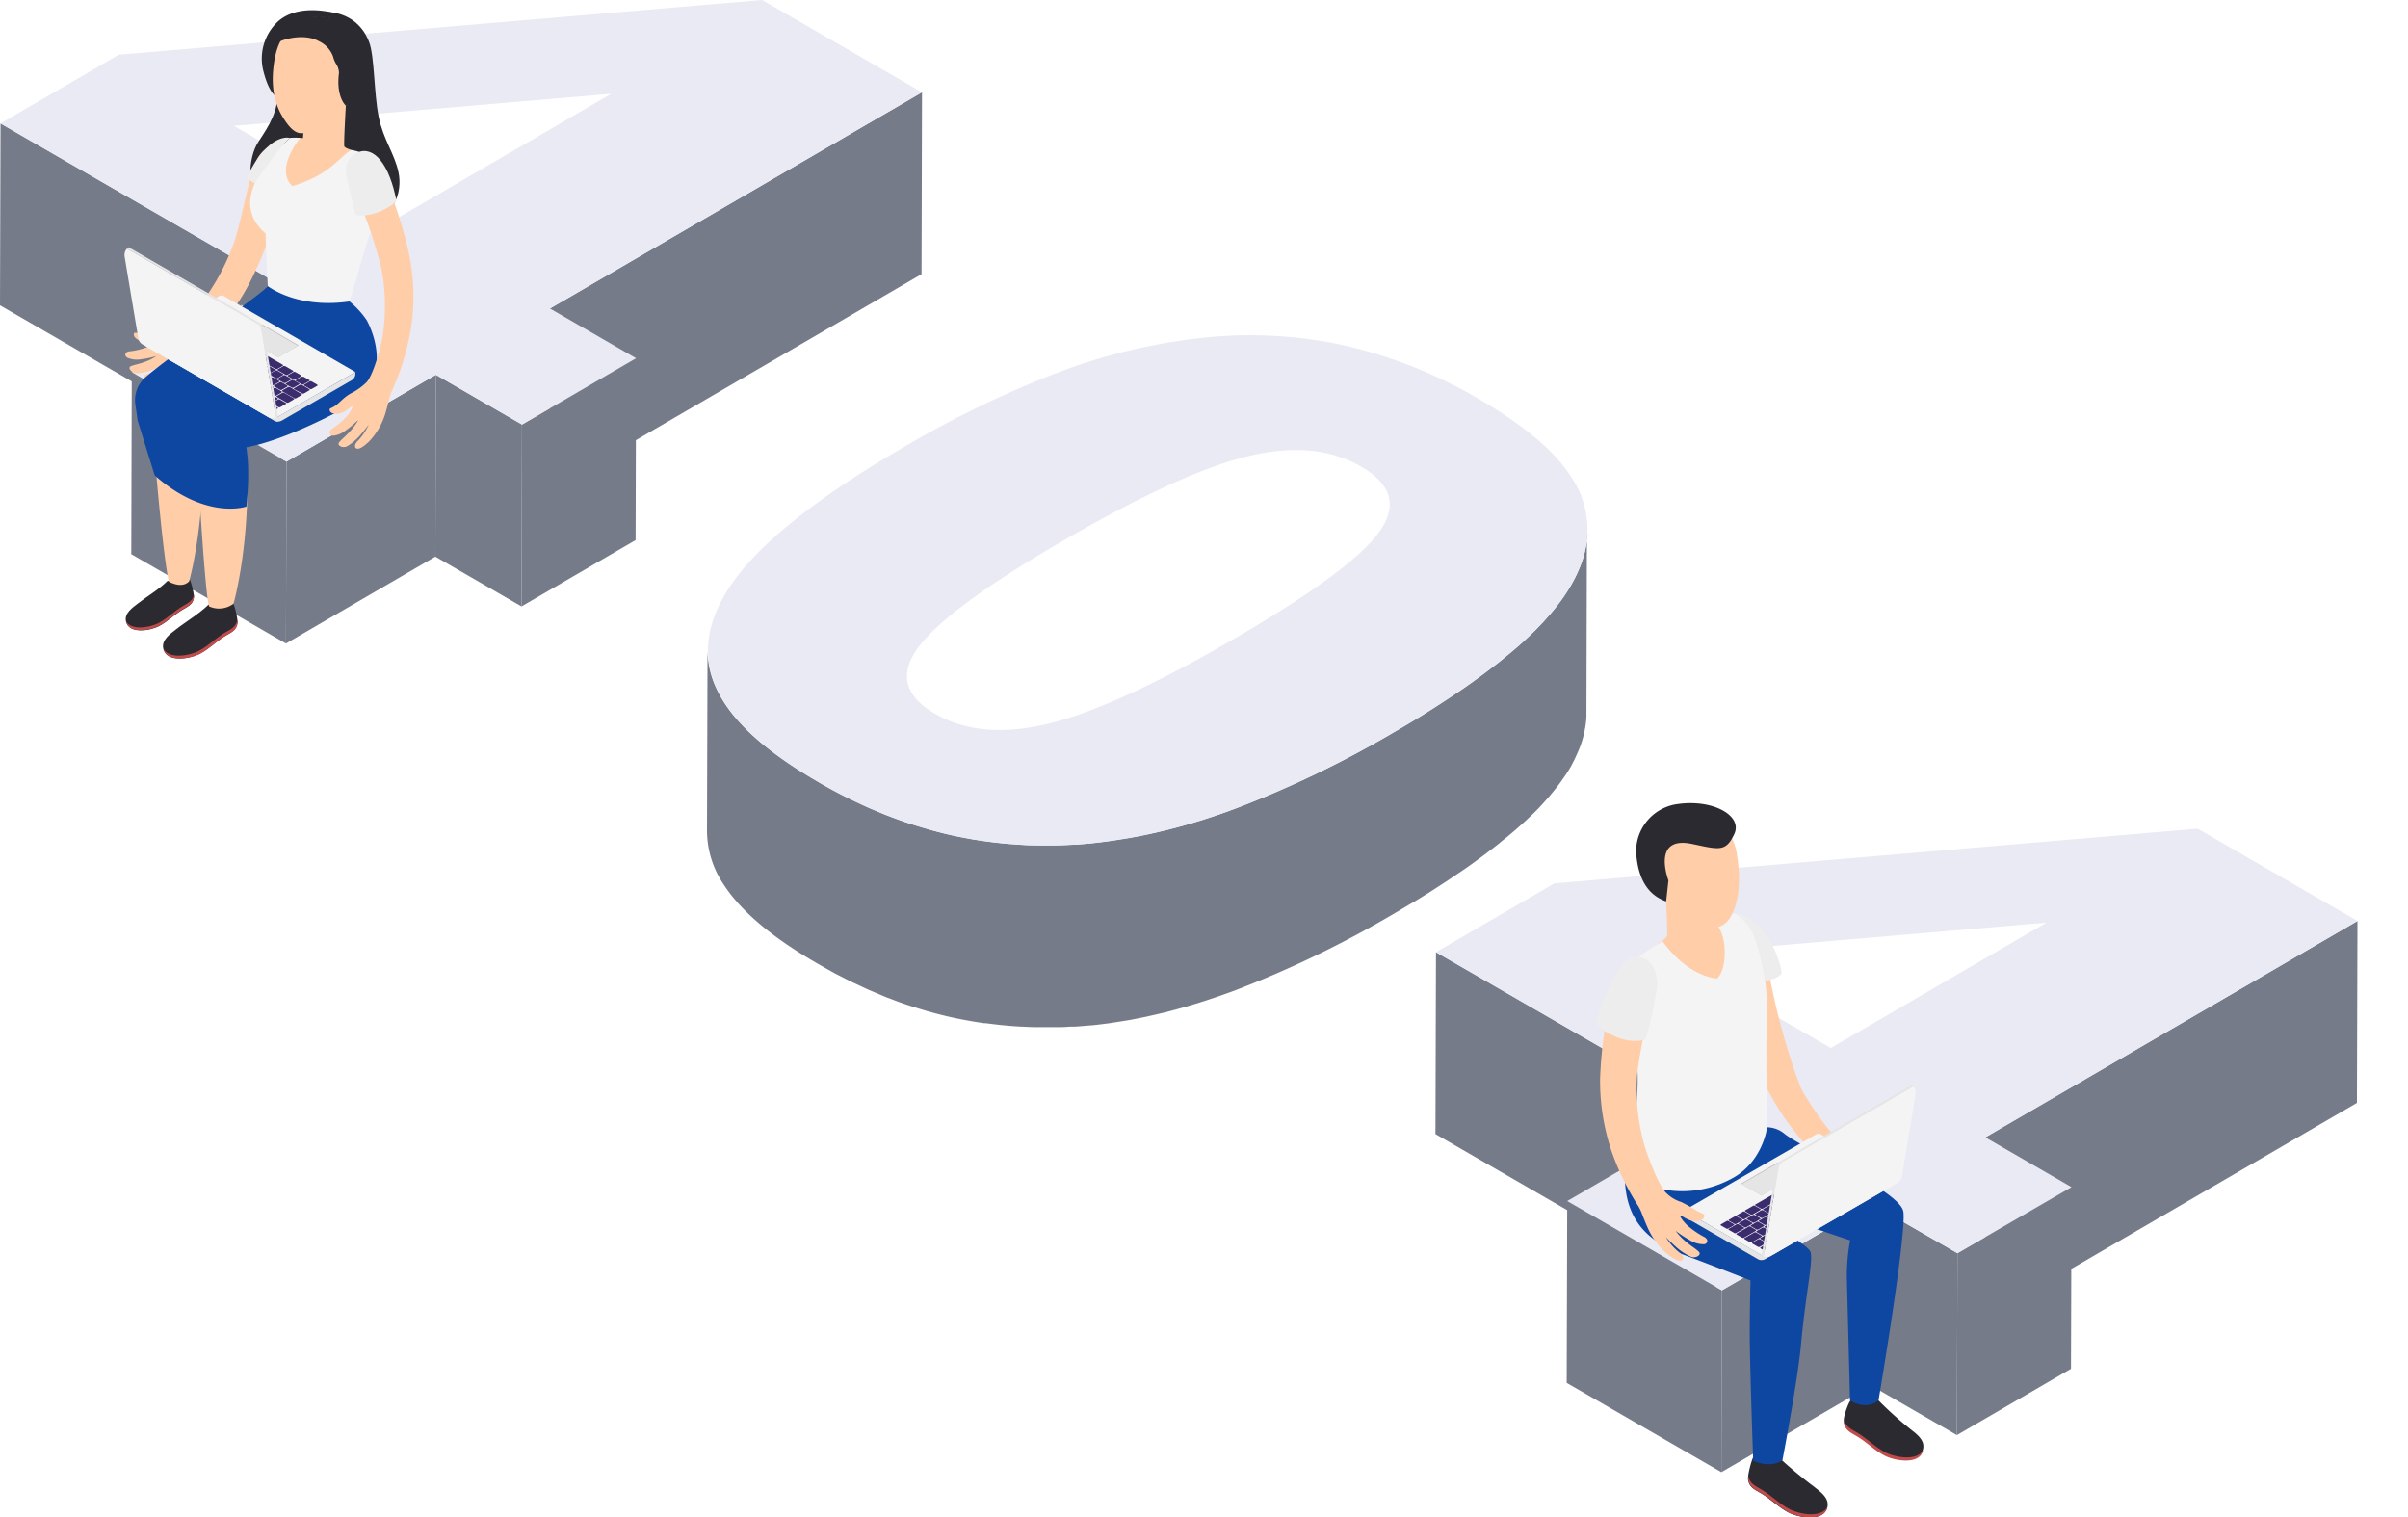 <svg xmlns="http://www.w3.org/2000/svg" xmlns:xlink="http://www.w3.org/1999/xlink" viewBox="0 0 498.88 314.38">
    <defs>
        <style>
            .cls-1 {
                fill: none;
            }

            .cls-2 {
                fill: #757b89;
            }

            .cls-3 {
                clip-path: url(#clip-path);
            }

            .cls-7 {
                fill: #e9eaf4;
            }

            .cls-10 {
                fill: #ffcea9;
            }

            .cls-11 {
                fill: #2b2a30;
            }

            .cls-12 {
                fill: #bf4b4b;
            }

            .cls-13 {
                fill: #0d47a1;
            }

            .cls-14 {
                fill: #f4f4f4;
            }

            .cls-15 {
                fill: #3a2c6d;
            }

            .cls-16 {
                fill: #bfbfbf;
            }

            .cls-17 {
                fill: #e5e5e5;
            }

            .cls-18 {
                fill: #ededed;
            }
        </style>
        <clipPath id="clip-path" transform="translate(-1.12 -99.36)">
            <rect class="cls-1" width="500" height="500" />
        </clipPath>
    </defs>
    <title>Error_404</title>
    <g id="Слой_2" data-name="Слой 2">
        <g id="Слой_1-2" data-name="Слой 1">
            <g class="cls-3">
                <polygon class="cls-2" points="58.26 59.15 58.15 96.83 0 63.26 0.11 25.58 58.26 59.15" />
                <polygon class="cls-2" points="191.02 19.12 190.92 56.8 113.83 101.6 113.94 63.91 191.02 19.12" />
                <polygon class="cls-2" points="108.14 87.95 108.04 125.64 90.19 115.33 90.3 77.65 108.14 87.95" />
                <polygon class="cls-2" points="131.78 74.22 131.68 111.9 108.04 125.64 108.14 87.95 131.78 74.22" />
                <polygon class="cls-2" points="59.35 95.64 59.24 133.32 27.2 114.82 27.3 77.14 59.35 95.64" />
                <polygon class="cls-2" points="90.3 77.65 90.19 115.33 59.24 133.32 59.35 95.64 90.3 77.65" />
                <path class="cls-7"
                    d="M115.06,163.28l17.84,10.3-23.63,13.74L91.42,177,60.47,195l-32-18.5,31-18L1.23,124.94l24.52-14.25L159,99.36l33.12,19.12Zm-32-18.5,44.71-26-78.19,6.66L83,144.78"
                    transform="translate(-1.12 -99.36)" />
                <path class="cls-2"
                    d="M330,210.05q0,.45-.06.9c0,.22-.05.44-.08.66s-.09.6-.14.9l-.12.59a19.31,19.31,0,0,1-.49,1.92c-.18.59-.41,1.19-.64,1.79-.12.29-.24.57-.37.86s-.36.8-.55,1.19l-.46.89a35.31,35.31,0,0,1-2.34,3.75l-.14.2c-.44.6-.92,1.21-1.41,1.82l-.5.61c-.44.52-.89,1-1.36,1.56l-.4.45c-.62.66-1.26,1.32-1.93,2l-.49.47c-.65.63-1.31,1.25-2,1.88s-1.61,1.41-2.45,2.12l-.85.69c-.59.48-1.18,1-1.79,1.45l-1.07.83-1.75,1.33-1.2.88-1.83,1.32-1.26.89-2,1.34-1.28.86-2.25,1.46c-.39.26-.78.51-1.19.76-1,.64-2.05,1.29-3.1,1.93l-.5.31q-1.94,1.17-4,2.36a218.84,218.84,0,0,1-32.56,15.73c-1.21.45-2.41.88-3.61,1.3l-1.16.39-2.36.77-2.05.62-1.82.54-2,.55c-.61.15-1.21.32-1.81.46s-1.35.33-2,.48-1.19.28-1.78.4-1.35.27-2,.41L235,273l-2.6.42-1.28.19c-1.28.18-2.56.34-3.84.47s-2.32.21-3.48.29l-.89,0c-.84.05-1.68.09-2.52.11l-1,0c-.8,0-1.6,0-2.4,0h-1c-1.06,0-2.12,0-3.18-.11h-.23c-1-.06-2-.14-3-.22l-.95-.1c-.82-.08-1.64-.17-2.46-.28l-.79-.1c-1.08-.15-2.16-.31-3.24-.5l-.45-.09c-1.05-.19-2.09-.39-3.13-.61s-2.11-.49-3.17-.76l-.94-.25-1.91-.55c-.86-.25-1.73-.52-2.59-.8l-1.36-.45c-1-.36-2.05-.73-3.07-1.13-.28-.11-.57-.2-.86-.32-.67-.26-1.34-.56-2-.84l-1.52-.64c-.71-.31-1.42-.65-2.13-1l-1.42-.66c-.79-.39-1.58-.8-2.38-1.21l-1.16-.6c-1.18-.62-2.36-1.28-3.55-2q-13.93-8.06-19.24-16.17a23.14,23.14,0,0,1-1.56-2.75,19,19,0,0,1-2-8.42l-.11,37.69a20.13,20.13,0,0,0,3.56,11.16Q156.56,291,170.5,299c1.18.68,2.36,1.34,3.54,2l1.16.59c.79.41,1.59.82,2.39,1.21.46.23.93.43,1.4.65.71.34,1.43.68,2.14,1l1.52.64c.68.28,1.35.58,2,.84l.14.06c.24.1.48.17.72.26,1,.4,2,.78,3.06,1.13l1.36.45c.87.28,1.73.55,2.59.8l.72.23,1.19.32.95.25c1.05.27,2.11.53,3.16.76l.88.18c.75.16,1.49.3,2.24.43l.47.09c1,.17,1.92.32,2.89.46l.34,0,.79.1c.82.11,1.64.2,2.47.29l.94.09.67.06c.76.07,1.53.11,2.29.16h.23c.88.05,1.76.09,2.64.11h1.52c.79,0,1.59,0,2.39,0l1,0h.55c.66,0,1.32-.06,2-.1l.88,0c1.08-.07,2.16-.16,3.24-.26l.25,0c1.27-.13,2.55-.29,3.83-.46l1.3-.21c.86-.13,1.71-.26,2.58-.41l.32-.05,1.42-.28c.68-.14,1.35-.26,2-.41s1.18-.26,1.78-.4l2-.47,1.8-.47,2-.55c.61-.17,1.22-.36,1.82-.54s1.37-.4,2-.62l.56-.17,1.8-.6,1.16-.39c1.2-.42,2.4-.85,3.61-1.3a218.92,218.92,0,0,0,32.57-15.73q2-1.17,3.92-2.33l.05,0,.51-.31,3.1-1.92,1.19-.77,2.24-1.45,1.29-.87c.67-.45,1.32-.89,2-1.34l1.28-.89c.62-.44,1.23-.88,1.82-1.32.41-.29.81-.58,1.2-.88.6-.44,1.17-.88,1.75-1.33l1.08-.83c.61-.48,1.19-1,1.78-1.44l.85-.7c.85-.71,1.67-1.42,2.45-2.12l.95-.86c.37-.34.71-.68,1.06-1l.49-.47c.68-.66,1.32-1.32,1.93-2l.4-.45c.47-.52.93-1,1.36-1.56l.5-.61c.14-.17.29-.34.42-.51.35-.44.67-.87,1-1.31l.14-.2c.49-.68.95-1.36,1.37-2h0c.24-.39.48-.78.7-1.17.1-.19.18-.36.28-.54s.31-.59.45-.88.38-.8.55-1.2.26-.57.37-.86.12-.27.17-.41c.18-.46.33-.92.47-1.38.2-.64.36-1.28.49-1.91a2.1,2.1,0,0,0,.06-.24c0-.12,0-.24.06-.36.06-.3.1-.6.14-.9s.06-.44.08-.66.05-.6.07-.9c0-.14,0-.28,0-.42s0-.32,0-.49l.1-37.68c0,.3,0,.61,0,.91"
                    transform="translate(-1.12 -99.36)" />
                <path class="cls-7"
                    d="M316.48,232.47q-10,8.94-26.48,18.53a218.84,218.84,0,0,1-32.56,15.73,120.11,120.11,0,0,1-30.14,7.33,90.78,90.78,0,0,1-28.62-1.56,97.53,97.53,0,0,1-28.08-11.15q-13.93-8.06-19.24-16.17t-2.7-16.74q2.59-8.5,12.5-17.44T188,192.21a215.11,215.11,0,0,1,32.51-15.76,121.51,121.51,0,0,1,30.26-7.15,91,91,0,0,1,29,1.66,98,98,0,0,1,27.53,10.95q14.29,8.25,19.39,16.35A19.37,19.37,0,0,1,329.08,215q-2.61,8.5-12.6,17.45m-98,16.81q14.08-3.47,38.25-17.51,24.35-14.15,30.14-22.19T283.05,196q-9.48-5.48-23.41-2.12t-38.43,17.6q-24,13.94-29.92,22.12t3.57,13.65q9.51,5.49,23.6,2"
                    transform="translate(-1.12 -99.36)" />
                <polygon class="cls-2" points="355.64 230.84 355.53 268.53 297.39 234.96 297.5 197.28 355.64 230.84" />
                <polygon class="cls-2" points="488.41 190.81 488.3 228.5 411.21 273.29 411.32 235.61 488.41 190.81" />
                <polygon class="cls-2" points="405.53 259.65 405.42 297.33 387.58 287.03 387.68 249.35 405.53 259.65" />
                <polygon class="cls-2" points="429.17 245.91 429.06 283.59 405.42 297.33 405.53 259.65 429.17 245.91" />
                <polygon class="cls-2" points="356.73 267.33 356.63 305.01 324.58 286.51 324.69 248.83 356.73 267.33" />
                <polygon class="cls-2" points="387.68 249.35 387.58 287.03 356.62 305.01 356.73 267.33 387.68 249.35" />
                <path class="cls-7"
                    d="M412.45,335l17.84,10.31L406.65,359l-17.84-10.3-30.95,18-32.05-18.5,30.95-18-58.14-33.57,24.52-14.25,133.28-11.33,33.11,19.12Zm-32.05-18.5,44.72-26-78.18,6.66,33.46,19.32"
                    transform="translate(-1.12 -99.36)" />
                <path class="cls-10"
                    d="M368.28,326.87a53.44,53.44,0,0,0,7.66,10.43c.83,1,7.2-1.47,5.86-2.16s-5.5-6.5-7.59-10.37a131.81,131.81,0,0,1-4.46-14.17c-1.31-4.74-2.44-11.71-3.4-15s-2.92-4.51-4.88-5c-2.29-.53-3.77.1-3.36,2.87.74,4.88,4.54,23.79,10.17,33.36"
                    transform="translate(-1.12 -99.36)" />
                <path class="cls-11"
                    d="M364.63,401c2,1.61,4.88.14,5,.29a90.17,90.17,0,0,0,7.29,6.07c1.23,1,3.15,2.26,2.81,4.13-.63,3.32-6,2.3-8,1.28s-3.65-2.7-5.55-3.89c-1.36-.84-2.69-1.27-2.91-3-.12-1,.94-4.93,1.3-4.89"
                    transform="translate(-1.12 -99.36)" />
                <path class="cls-12"
                    d="M363.36,405.18c.26,1.64,1.58,2.09,2.93,2.93,1.93,1.2,3.63,2.93,5.64,3.95s6.49,1.88,7.8-.5c-.71,3.21-6,2.2-7.94,1.19s-3.65-2.7-5.55-3.89c-1.36-.84-2.69-1.28-2.9-3a2.77,2.77,0,0,1,0-.69"
                    transform="translate(-1.12 -99.36)" />
                <path class="cls-11"
                    d="M384.66,389.44c2,1.61,5.44-.15,5.58,0a75.42,75.42,0,0,0,6.51,5.88c1.24,1,3.16,2.27,2.81,4.13-.62,3.33-5.95,2.3-8,1.28s-3.66-2.7-5.56-3.88c-1.36-.85-2.69-1.28-2.9-3-.13-1,1.17-4.45,1.52-4.41"
                    transform="translate(-1.12 -99.36)" />
                <path class="cls-12"
                    d="M383.2,393.4c.26,1.64,1.58,2.09,2.92,2.93,1.94,1.2,3.64,2.93,5.65,3.95s6.49,1.87,7.8-.5c-.71,3.21-5.95,2.2-7.94,1.19s-3.65-2.71-5.55-3.89c-1.36-.84-2.7-1.28-2.91-3a2.85,2.85,0,0,1,0-.69"
                    transform="translate(-1.12 -99.36)" />
                <path class="cls-13"
                    d="M338.21,337.66C336,351.34,342.1,356.44,350,359.35c5.66,2.09,13.79,5.31,13.79,5.31s-.11,3-.17,9.74c-.06,5.93.72,27.59.72,27.59s3.28,1.7,6.05-.07c0,0,3.19-16.59,3.86-24.07.92-10.15,2.48-16.79,2-19-.46-1.92-11.55-7.38-15.07-10.3l23.24,7.79a41.34,41.34,0,0,0-.68,7.64c.22,8.06.66,25.49.66,25.49s3.19,2.3,5.91,0c0,0,5.85-34.51,5.14-39.08-.68-4.33-21.16-13.19-24.76-16.24A5.75,5.75,0,0,0,366.1,333Z"
                    transform="translate(-1.12 -99.36)" />
                <path class="cls-14" d="M393.94,343.36l-15.62-9a.9.9,0,0,0-.9,0L350,350.16l16.06,9.27Z"
                    transform="translate(-1.12 -99.36)" />
                <path class="cls-15"
                    d="M365.37,356.12l-1.19.68c-.1.06-.09.16,0,.22l1.14.66a.42.42,0,0,0,.38,0l1.19-.68c.1-.06.08-.16,0-.22l-1.13-.66a.42.42,0,0,0-.38,0"
                    transform="translate(-1.12 -99.36)" />
                <path class="cls-15"
                    d="M367.05,355.14l-1.19.69c-.1.06-.08.16,0,.22l1.14.66a.4.4,0,0,0,.37,0l1.19-.69c.1,0,.09-.15,0-.21l-1.14-.66a.43.43,0,0,0-.38,0"
                    transform="translate(-1.12 -99.36)" />
                <path class="cls-15"
                    d="M368.76,354.16l-1.19.69c-.1,0-.09.15,0,.22l1.14.65a.43.43,0,0,0,.38,0l1.19-.69c.1-.06.08-.15,0-.22l-1.13-.65a.4.4,0,0,0-.38,0"
                    transform="translate(-1.12 -99.36)" />
                <path class="cls-15"
                    d="M370.42,353.2l-1.19.69c-.1.05-.08.15,0,.21l1.14.66a.44.44,0,0,0,.37,0l1.19-.69c.1-.06.09-.16,0-.22l-1.14-.66a.42.42,0,0,0-.38,0"
                    transform="translate(-1.12 -99.36)" />
                <path class="cls-15"
                    d="M372.11,352.23l-1.19.68c-.1.06-.09.16,0,.22l1.14.66a.42.42,0,0,0,.38,0l1.19-.68c.1-.06.08-.16,0-.22l-1.13-.66a.42.42,0,0,0-.38,0"
                    transform="translate(-1.12 -99.36)" />
                <path class="cls-15"
                    d="M373.79,351.25l-1.19.69c-.1.06-.08.15,0,.22l1.14.65a.38.38,0,0,0,.37,0l1.19-.69c.1-.05.09-.15,0-.22l-1.14-.65a.43.43,0,0,0-.38,0"
                    transform="translate(-1.12 -99.36)" />
                <path class="cls-15"
                    d="M375.48,350.28l-1.19.69c-.1,0-.09.15,0,.22l1.14.65a.43.43,0,0,0,.38,0l1.19-.69c.1-.06.08-.15,0-.22l-1.13-.65a.4.4,0,0,0-.38,0"
                    transform="translate(-1.12 -99.36)" />
                <path class="cls-15"
                    d="M377.16,349.31,376,350c-.09.06-.08.16,0,.22l1.14.66a.42.42,0,0,0,.38,0l1.19-.68c.09-.06.08-.16,0-.22l-1.14-.66a.42.42,0,0,0-.38,0"
                    transform="translate(-1.12 -99.36)" />
                <path class="cls-15"
                    d="M378.85,348.33l-1.19.69c-.1.06-.09.16,0,.22l1.14.66a.42.42,0,0,0,.38,0l1.19-.69c.1-.05.08-.15,0-.21l-1.13-.66a.43.43,0,0,0-.38,0"
                    transform="translate(-1.12 -99.36)" />
                <path class="cls-15"
                    d="M380.53,347.36l-1.19.69c-.09.05-.08.15,0,.22l1.14.65a.43.43,0,0,0,.38,0l1.19-.69c.09-.05.08-.15,0-.22l-1.14-.65a.4.4,0,0,0-.38,0"
                    transform="translate(-1.12 -99.36)" />
                <path class="cls-15"
                    d="M382.22,346.39l-1.19.68c-.1.06-.09.16,0,.22l1.14.66a.46.46,0,0,0,.38,0l1.19-.69c.1-.06.08-.16,0-.22l-1.13-.66a.42.42,0,0,0-.38,0"
                    transform="translate(-1.12 -99.36)" />
                <path class="cls-15"
                    d="M383.9,345.41l-1.19.69c-.09.06-.08.16,0,.22l1.14.66a.42.42,0,0,0,.38,0l1.19-.68c.09-.06.08-.16,0-.22l-1.14-.66a.46.46,0,0,0-.38,0"
                    transform="translate(-1.12 -99.36)" />
                <path class="cls-15"
                    d="M385.59,344.44l-1.19.69c-.1.06-.09.15,0,.22l1.14.65a.4.4,0,0,0,.38,0l1.19-.69c.1-.05.08-.15,0-.22l-1.13-.65a.43.43,0,0,0-.38,0"
                    transform="translate(-1.12 -99.36)" />
                <path class="cls-15"
                    d="M388.08,343l-2,1.16c-.1,0-.08.15,0,.22l1.14.65a.41.41,0,0,0,.37,0l2-1.16c.09-.05.08-.15,0-.22l-1.14-.65a.4.4,0,0,0-.38,0"
                    transform="translate(-1.12 -99.36)" />
                <path class="cls-15"
                    d="M366.23,353.73l-1.19.69c-.09.05-.08.15,0,.22l1.14.65a.43.43,0,0,0,.38,0l1.19-.69c.09-.06.08-.15,0-.22l-1.14-.65a.4.4,0,0,0-.38,0"
                    transform="translate(-1.12 -99.36)" />
                <path class="cls-15"
                    d="M367.92,352.76l-1.19.68c-.1.06-.08.16,0,.22l1.13.66a.42.42,0,0,0,.38,0l1.19-.68c.1-.06.09-.16,0-.22l-1.14-.66a.42.42,0,0,0-.38,0"
                    transform="translate(-1.12 -99.36)" />
                <path class="cls-15"
                    d="M369.61,351.78l-1.19.69c-.1,0-.09.15,0,.22l1.13.65a.4.4,0,0,0,.38,0l1.19-.69c.1-.05.09-.15,0-.22L370,351.8a.43.43,0,0,0-.38,0"
                    transform="translate(-1.12 -99.36)" />
                <path class="cls-15"
                    d="M371.3,350.81l-1.19.68c-.1.06-.09.16,0,.22l1.14.66a.42.42,0,0,0,.38,0l1.19-.68c.1-.06.08-.16,0-.22l-1.13-.66a.42.42,0,0,0-.38,0"
                    transform="translate(-1.12 -99.36)" />
                <path class="cls-15"
                    d="M373,349.84l-1.19.69c-.1.05-.08.15,0,.22l1.13.65a.43.43,0,0,0,.38,0l1.19-.69c.1-.06.09-.15,0-.22l-1.14-.65a.4.4,0,0,0-.38,0"
                    transform="translate(-1.12 -99.36)" />
                <path class="cls-15"
                    d="M374.66,348.87l-1.19.68c-.1.06-.08.16,0,.22l1.13.66a.42.42,0,0,0,.38,0l1.19-.68c.1-.06.09-.16,0-.22l-1.14-.66a.42.42,0,0,0-.38,0"
                    transform="translate(-1.12 -99.36)" />
                <path class="cls-15"
                    d="M376.35,347.89l-1.19.69c-.1.05-.09.15,0,.22l1.14.65a.43.43,0,0,0,.38,0l1.19-.69c.1,0,.08-.15,0-.22l-1.13-.65a.4.4,0,0,0-.38,0"
                    transform="translate(-1.12 -99.36)" />
                <path class="cls-15"
                    d="M378,346.92l-1.19.68c-.1.06-.09.16,0,.22l1.14.66a.42.42,0,0,0,.38,0l1.19-.68c.1-.06.08-.16,0-.22l-1.13-.66a.42.42,0,0,0-.38,0"
                    transform="translate(-1.12 -99.36)" />
                <path class="cls-15"
                    d="M379.72,345.94l-1.19.69c-.09.06-.08.15,0,.22l1.14.65a.4.4,0,0,0,.38,0l1.19-.69c.09-.05.08-.15,0-.22L380.1,346a.43.43,0,0,0-.38,0"
                    transform="translate(-1.12 -99.36)" />
                <path class="cls-15"
                    d="M381.41,345l-1.19.68c-.1.06-.08.16,0,.22l1.14.66a.4.4,0,0,0,.37,0l1.19-.68c.1-.06.09-.16,0-.22l-1.14-.66a.42.42,0,0,0-.38,0"
                    transform="translate(-1.12 -99.36)" />
                <path class="cls-15"
                    d="M383.1,344l-1.19.69c-.1.06-.09.15,0,.22l1.13.66a.42.42,0,0,0,.38,0l1.19-.69c.1-.05.09-.15,0-.22l-1.13-.65a.43.43,0,0,0-.38,0"
                    transform="translate(-1.12 -99.36)" />
                <path class="cls-15"
                    d="M384.79,343l-1.19.69c-.1.05-.09.15,0,.21l1.13.66a.46.46,0,0,0,.38,0l1.19-.69c.1-.06.09-.16,0-.22l-1.13-.66a.42.42,0,0,0-.38,0"
                    transform="translate(-1.12 -99.36)" />
                <path class="cls-15"
                    d="M364.55,354.71l-2,1.15c-.09.06-.08.16,0,.22l1.14.66a.42.42,0,0,0,.38,0l2-1.15c.09-.06.08-.16,0-.22l-1.14-.66a.4.4,0,0,0-.37,0"
                    transform="translate(-1.12 -99.36)" />
                <path class="cls-15"
                    d="M388,342.94l-1.19.69a.43.43,0,0,1-.35,0l-1.2-.7a.1.1,0,0,1,0-.2l.09-.06c.09-.05.09-.13,0-.19l-1.27-.73a.1.1,0,0,1,0-.2l.76-.44a.39.39,0,0,1,.35,0l1.19.69.24.14.18.1.18.1,1,.59c.1.06.1.15,0,.21"
                    transform="translate(-1.12 -99.36)" />
                <path class="cls-15"
                    d="M358.84,352.34l-1.19.69c-.1.05-.08.15,0,.22l1.13.65a.43.43,0,0,0,.38,0l1.19-.69c.1-.06.09-.15,0-.22l-1.14-.65a.4.4,0,0,0-.38,0"
                    transform="translate(-1.12 -99.36)" />
                <path class="cls-15"
                    d="M360.52,351.37l-1.19.69c-.1.05-.08.15,0,.22l1.13.65a.43.43,0,0,0,.38,0l1.19-.69c.1-.05.09-.15,0-.22l-1.14-.65a.4.4,0,0,0-.38,0"
                    transform="translate(-1.12 -99.36)" />
                <path class="cls-15"
                    d="M362.2,350.4l-1.19.69c-.1.05-.08.15,0,.22l1.14.65a.41.41,0,0,0,.37,0l1.19-.69c.1-.05.09-.15,0-.22l-1.14-.65a.4.4,0,0,0-.38,0"
                    transform="translate(-1.12 -99.36)" />
                <path class="cls-15"
                    d="M376.51,342.14l-1.19.69c-.1.05-.08.15,0,.21l1.13.66a.43.43,0,0,0,.38,0l1.19-.69c.1-.06.09-.15,0-.22l-1.14-.65a.4.4,0,0,0-.38,0"
                    transform="translate(-1.12 -99.36)" />
                <path class="cls-15"
                    d="M378.19,341.17l-1.19.69c-.1.05-.08.15,0,.21l1.13.66a.43.43,0,0,0,.38,0l1.19-.69c.1-.06.09-.16,0-.22l-1.14-.66a.42.42,0,0,0-.38,0"
                    transform="translate(-1.12 -99.36)" />
                <path class="cls-15"
                    d="M379.87,340.2l-1.19.69c-.1.05-.08.15,0,.22l1.13.65a.43.43,0,0,0,.38,0l1.19-.69c.1-.06.09-.15,0-.22l-1.14-.65a.4.4,0,0,0-.38,0"
                    transform="translate(-1.12 -99.36)" />
                <path class="cls-15"
                    d="M381.55,339.23l-1.19.69c-.1.05-.08.15,0,.21l1.13.66a.43.43,0,0,0,.38,0l1.19-.69c.1-.06.09-.16,0-.22l-1.14-.65a.4.4,0,0,0-.38,0"
                    transform="translate(-1.12 -99.36)" />
                <path class="cls-15"
                    d="M364.31,349.18l-1.62.94c-.1.05-.08.15,0,.22l1.13.65a.43.43,0,0,0,.38,0l1.63-.94c.09-.06.08-.15,0-.22l-1.14-.65a.4.4,0,0,0-.38,0"
                    transform="translate(-1.12 -99.36)" />
                <path class="cls-15"
                    d="M374.83,343.11l-1.62.94c-.1.05-.09.15,0,.22l1.14.65a.43.43,0,0,0,.38,0l1.62-.94c.1-.06.09-.15,0-.22l-1.14-.65a.4.4,0,0,0-.38,0"
                    transform="translate(-1.12 -99.36)" />
                <path class="cls-15"
                    d="M372.72,344.33l-7.92,4.57c-.09.05-.08.15,0,.22l1.14.65a.43.43,0,0,0,.38,0l7.91-4.57c.1-.06.08-.15,0-.22l-1.13-.65a.4.4,0,0,0-.38,0"
                    transform="translate(-1.12 -99.36)" />
                <path class="cls-15"
                    d="M365.06,352.52l-1.19.69c-.1.06-.09.15,0,.22l1.13.65a.4.4,0,0,0,.38,0l1.19-.69c.1-.05.09-.15,0-.22l-1.13-.65a.43.43,0,0,0-.38,0"
                    transform="translate(-1.12 -99.36)" />
                <path class="cls-15"
                    d="M366.74,351.55l-1.19.69c-.09.05-.08.15,0,.22l1.14.65a.41.41,0,0,0,.37,0l1.19-.69c.1-.05.09-.15,0-.22l-1.14-.65a.4.4,0,0,0-.38,0"
                    transform="translate(-1.12 -99.36)" />
                <path class="cls-15"
                    d="M368.42,350.58l-1.18.69c-.1.05-.09.15,0,.22l1.14.65a.43.43,0,0,0,.38,0l1.19-.69c.09-.06.08-.15,0-.22l-1.14-.65a.4.4,0,0,0-.38,0"
                    transform="translate(-1.12 -99.36)" />
                <path class="cls-15"
                    d="M370.11,349.61l-1.19.68c-.1.06-.09.16,0,.22l1.13.66a.42.42,0,0,0,.38,0l1.19-.68c.1-.06.09-.16,0-.22l-1.13-.66a.42.42,0,0,0-.38,0"
                    transform="translate(-1.12 -99.36)" />
                <path class="cls-15"
                    d="M371.79,348.64l-1.19.68c-.1.06-.08.16,0,.22l1.13.66a.42.42,0,0,0,.38,0l1.19-.68c.1-.06.09-.16,0-.22l-1.14-.66a.42.42,0,0,0-.38,0"
                    transform="translate(-1.12 -99.36)" />
                <path class="cls-15"
                    d="M373.47,347.66l-1.19.69c-.09.06-.08.16,0,.22l1.14.66a.42.42,0,0,0,.38,0l1.19-.68c.09-.06.08-.16,0-.22l-1.14-.66a.46.46,0,0,0-.38,0"
                    transform="translate(-1.12 -99.36)" />
                <path class="cls-15"
                    d="M375.16,346.69l-1.19.69c-.1.06-.09.15,0,.22l1.13.65a.4.4,0,0,0,.38,0l1.19-.69c.1-.05.09-.15,0-.22l-1.13-.65a.43.43,0,0,0-.38,0"
                    transform="translate(-1.12 -99.36)" />
                <path class="cls-15"
                    d="M376.84,345.72l-1.19.69c-.1,0-.08.15,0,.22l1.13.65a.43.43,0,0,0,.38,0l1.19-.69c.1-.06.09-.15,0-.22l-1.14-.65a.4.4,0,0,0-.38,0"
                    transform="translate(-1.12 -99.36)" />
                <path class="cls-15"
                    d="M378.52,344.75l-1.19.69c-.09.05-.08.15,0,.21l1.14.66a.43.43,0,0,0,.38,0l1.19-.69c.09-.06.08-.15,0-.22l-1.14-.66a.42.42,0,0,0-.38,0"
                    transform="translate(-1.12 -99.36)" />
                <path class="cls-15"
                    d="M380.21,343.78l-1.19.68c-.1.06-.09.16,0,.22l1.14.66a.42.42,0,0,0,.38,0l1.19-.68c.1-.06.08-.16,0-.22l-1.13-.66a.42.42,0,0,0-.38,0"
                    transform="translate(-1.12 -99.36)" />
                <path class="cls-15"
                    d="M381.89,342.8l-1.19.69c-.1.06-.08.16,0,.22l1.13.66a.42.42,0,0,0,.38,0l1.19-.68c.1-.06.09-.16,0-.22l-1.14-.66a.46.46,0,0,0-.38,0"
                    transform="translate(-1.12 -99.36)" />
                <path class="cls-15"
                    d="M383.57,341.83l-1.19.69c-.09.06-.08.16,0,.22l1.14.66a.42.42,0,0,0,.38,0l1.19-.69c.09-.05.08-.15,0-.21l-1.14-.66a.43.43,0,0,0-.38,0"
                    transform="translate(-1.12 -99.36)" />
                <path class="cls-15"
                    d="M363.38,353.5l-2.47,1.42c-.09.05-.08.15,0,.22l1.14.65a.43.43,0,0,0,.38,0l2.46-1.42c.09-.06.08-.16,0-.22l-1.13-.66a.42.42,0,0,0-.38,0"
                    transform="translate(-1.12 -99.36)" />
                <path class="cls-15"
                    d="M362.59,352.06l-1.19.69c-.1.06-.09.15,0,.22l1.13.65a.4.4,0,0,0,.38,0l1.19-.69c.1-.05.09-.15,0-.22l-1.13-.65a.43.43,0,0,0-.38,0"
                    transform="translate(-1.12 -99.36)" />
                <path class="cls-15"
                    d="M364.27,351.09l-1.19.69c-.09.05-.08.15,0,.22l1.14.65a.43.43,0,0,0,.38,0l1.18-.69c.1-.06.09-.15,0-.22l-1.14-.65a.4.4,0,0,0-.38,0"
                    transform="translate(-1.12 -99.36)" />
                <path class="cls-15"
                    d="M366,350.12l-1.19.69c-.1.05-.09.15,0,.22l1.14.65a.43.43,0,0,0,.38,0l1.19-.69c.1-.06.08-.15,0-.22l-1.13-.65a.4.4,0,0,0-.38,0"
                    transform="translate(-1.12 -99.36)" />
                <path class="cls-15"
                    d="M367.64,349.15l-1.19.68c-.1.06-.09.16,0,.22l1.13.66a.42.42,0,0,0,.38,0l1.19-.68c.1-.06.09-.16,0-.22l-1.13-.66a.42.42,0,0,0-.38,0"
                    transform="translate(-1.12 -99.36)" />
                <path class="cls-15"
                    d="M369.32,348.18l-1.19.68c-.1.06-.08.16,0,.22l1.13.66a.42.42,0,0,0,.38,0l1.19-.68c.1-.06.09-.16,0-.22l-1.14-.66a.42.42,0,0,0-.38,0"
                    transform="translate(-1.12 -99.36)" />
                <path class="cls-15"
                    d="M371,347.2l-1.19.69c-.09.06-.08.16,0,.22l1.14.66a.42.42,0,0,0,.38,0l1.19-.68c.09-.06.08-.16,0-.22l-1.14-.66a.46.46,0,0,0-.38,0"
                    transform="translate(-1.12 -99.36)" />
                <path class="cls-15"
                    d="M372.69,346.23l-1.19.69c-.1.06-.09.15,0,.22l1.14.65a.4.4,0,0,0,.38,0l1.19-.69c.1-.05.08-.15,0-.22l-1.13-.65a.43.43,0,0,0-.38,0"
                    transform="translate(-1.12 -99.36)" />
                <path class="cls-15"
                    d="M374.37,345.26l-1.19.69c-.1.05-.08.15,0,.22l1.13.65a.43.43,0,0,0,.38,0l1.19-.69c.1-.06.09-.15,0-.22l-1.14-.65a.4.4,0,0,0-.38,0"
                    transform="translate(-1.12 -99.36)" />
                <path class="cls-15"
                    d="M376.05,344.29l-1.19.69c-.09,0-.08.15,0,.22l1.14.65a.43.43,0,0,0,.38,0l1.18-.69c.1-.06.09-.15,0-.22l-1.14-.65a.4.4,0,0,0-.38,0"
                    transform="translate(-1.12 -99.36)" />
                <path class="cls-15"
                    d="M377.74,343.32l-1.19.68c-.1.06-.09.16,0,.22l1.14.66a.46.46,0,0,0,.38,0l1.19-.69c.1-.06.08-.16,0-.22l-1.13-.66a.42.42,0,0,0-.38,0"
                    transform="translate(-1.12 -99.36)" />
                <path class="cls-15"
                    d="M379.42,342.35l-1.19.68c-.1.06-.09.16,0,.22l1.13.66a.42.42,0,0,0,.38,0l1.19-.68c.1-.06.09-.16,0-.22l-1.13-.66a.42.42,0,0,0-.38,0"
                    transform="translate(-1.12 -99.36)" />
                <path class="cls-15"
                    d="M383.18,340.17l-3.27,1.89c-.1.06-.08.16,0,.22l1.13.66a.42.42,0,0,0,.38,0l3.28-1.89c.09-.05.08-.15,0-.22l-1.14-.65a.43.43,0,0,0-.38,0"
                    transform="translate(-1.12 -99.36)" />
                <path class="cls-15"
                    d="M360.91,353l-1.63.94c-.09.06-.08.16,0,.22l1.14.66a.42.42,0,0,0,.38,0l1.62-.94c.1-.05.08-.15,0-.21l-1.13-.66a.46.46,0,0,0-.38,0"
                    transform="translate(-1.12 -99.36)" />
                <path class="cls-15"
                    d="M389.78,344l-23.9,13.8c-.1.05-.09.15,0,.22l.57.32a.43.43,0,0,0,.38,0l23.9-13.8c.1-.06.08-.16,0-.22l-.57-.33a.4.4,0,0,0-.37,0"
                    transform="translate(-1.12 -99.36)" />
                <polygon class="cls-16"
                    points="360.69 245.23 360.84 245.32 364.97 247.7 372.31 243.46 372.46 243.38 368.18 240.9 360.69 245.23" />
                <polygon class="cls-17" points="360.84 245.32 364.97 247.7 372.31 243.46 368.18 241.08 360.84 245.32" />
                <path class="cls-17"
                    d="M350,350.16v.36a1.52,1.52,0,0,0,.75,1.31l14.56,8.4a1.43,1.43,0,0,0,.75.2,1.49,1.49,0,0,0,.76-.2L393.18,345a1.51,1.51,0,0,0,.76-1.31v-.36l-27.85,16.07Z"
                    transform="translate(-1.12 -99.36)" />
                <path class="cls-14"
                    d="M366.52,359.66a1.81,1.81,0,0,0,1.54-.12l26.22-15.14a1.82,1.82,0,0,0,.87-1.25L398,326c0-.1,0-.2,0-.29a1.77,1.77,0,0,0-.53-1.27L370.26,340.2a1.35,1.35,0,0,0-.64.93Z"
                    transform="translate(-1.12 -99.36)" />
                <path class="cls-17"
                    d="M366.09,359.43l.18.11.25.12,3.1-18.53a1.35,1.35,0,0,1,.64-.93l27.25-15.73a1.65,1.65,0,0,0-.36-.28L369.84,340a1.31,1.31,0,0,0-.64.92Z"
                    transform="translate(-1.12 -99.36)" />
                <path class="cls-10"
                    d="M346.3,286.17s.33,6.51.19,7.09-3,2.48-3.82,3.17,4.5,5.94,7.1,7.13,10.8-1.94,11-6-1.41-7.42-2.67-7.6-11.75-3.81-11.75-3.81"
                    transform="translate(-1.12 -99.36)" />
                <path class="cls-14"
                    d="M345.57,294.38s4.73,7.05,11.32,7.71c2.08-2,2.27-9.35-.61-11.68,0,0,2.65-2.13,4.46-1.72a9.36,9.36,0,0,1,4.07,5.2A42.53,42.53,0,0,1,367.14,309c-.11,6.91,0,24.38,0,24.38s-1,6.68-6.95,10a21.49,21.49,0,0,1-15.65,2.16c-3.34-.78-4.58-2.65-5.73-5.08.3-4.84,2.21-14.81,1.41-20.91s-2.1-10.63-2.43-15.56.65-4.83,3.12-6.58a39.58,39.58,0,0,1,4.66-3"
                    transform="translate(-1.12 -99.36)" />
                <path class="cls-10"
                    d="M353.15,350.52a34.77,34.77,0,0,0-3.7-2.12,7.71,7.71,0,0,1-3.17-1.92c-1.16-1.13-3.06-5.43-4.41-9.61a43.17,43.17,0,0,1-1.6-14.55c.58-5.87,2.69-14.09,3.23-17.47s-.56-4.72-2.13-6c-1.84-1.46-4.39-.81-5.75,3.92a91.79,91.79,0,0,0-3,20.06,45.81,45.81,0,0,0,2.3,14.82,53.35,53.35,0,0,0,5.65,11.65c.65,1.09.86,2.06,1.85,4.29a15.1,15.1,0,0,0,4.33,5.76c1.65,1.19,2.44,1.35,2.83,1.12s.38-.81-.31-1.44a12.29,12.29,0,0,1-3-3.31s1.44,1.45,2.39,2.25a12.54,12.54,0,0,0,2.77,1.76c1,.42,2.31-.4,1.63-1.05s-1.39-1-2.78-2.17a12.19,12.19,0,0,1-2-2.13,23.21,23.21,0,0,0,3.07,2,5.2,5.2,0,0,0,2.8.76c.52,0,1.14-.74.18-1.43a18.6,18.6,0,0,1-3.67-2.5c-1.06-1.06-1.66-2-1.36-2s.88.65,2.12,1,2.57,0,2.73-.65.11-.55-1.05-1.13"
                    transform="translate(-1.12 -99.36)" />
                <path class="cls-10"
                    d="M361,276.46h0c-.78-5.06-4.42-8.89-9.63-8.6a10.05,10.05,0,0,0-9.49,10.6,10,10,0,0,0,4.38,7.7,10.78,10.78,0,0,0,.8,2.22c1.85,2.15,7.43,3.49,9,3.26,2.06-.3,3.17-1.16,4.15-3.41,1.73-4,1.19-9.27.76-11.77"
                    transform="translate(-1.12 -99.36)" />
                <path class="cls-11"
                    d="M346.3,286.16h0l.48-4.41s-3.61-9.33,4.91-7.54c5.62,1.19,7,1.7,8.74-2.07s-4.32-7.17-11.49-6.23a9.91,9.91,0,0,0-8.86,10c.19,2.78.93,8.39,6.22,10.2"
                    transform="translate(-1.12 -99.36)" />
                <path class="cls-18"
                    d="M331.72,311.49s4.65,4.62,10.15,3.29c.78-.53,2.67-11.34,2.67-11.34s0-6-4.59-5.83-8.23,13.88-8.23,13.88"
                    transform="translate(-1.12 -99.36)" />
                <path class="cls-18"
                    d="M366.82,302.52s2.43-.12,3.43-1.53c-.18-2.42-3.28-11.61-9.51-12.3a11.56,11.56,0,0,1,3.89,4.7,60.09,60.09,0,0,1,2.19,9.13"
                    transform="translate(-1.12 -99.36)" />
                <path class="cls-11"
                    d="M63.88,103.33c1.23-2,10.6-3.27,13.69,4.67,1.17,3,1,10.72,2,15.56s3.28,7.58,4.11,11.51-.52,10.5-10,11.67-16.74-2.16-19-5.18-2.28-9.42,0-12.87,4.09-6.24,4-10.73Z"
                    transform="translate(-1.12 -99.36)" />
                <path class="cls-11"
                    d="M70.07,102s-7.06-2-11.34,1.79a10.47,10.47,0,0,0-3,10.46c.57,2.23,1.71,5.27,3.48,5.44S70.07,102,70.07,102"
                    transform="translate(-1.12 -99.36)" />
                <path class="cls-10"
                    d="M72.77,121.22s-.46,7.87-.32,8.44,3.09,1.14,3.92,1.83-4.28,8.67-6.88,9.85-10.64-1.83-11.2-5.83c-.51-3.69,2.31-6.55,3.39-7.55a16,16,0,0,1,2.22,0l.23-3.82c3.52-1.12,8.64-2.87,8.64-2.87"
                    transform="translate(-1.12 -99.36)" />
                <path class="cls-10"
                    d="M49.62,163.22a41.56,41.56,0,0,1-7.85,8.16,40.79,40.79,0,0,0-2.68,3.09,11.87,11.87,0,0,1-5.26,3.5c-1.78.46-2.53.34-2.83,0s-.16-.85.62-1.15A9.86,9.86,0,0,0,35.07,175s-1.66.76-2.7,1.13a10.62,10.62,0,0,1-2.91.57c-1,0-2-1.14-1.23-1.47s1.48-.36,3-.93a9.65,9.65,0,0,0,2.28-1.17,19.47,19.47,0,0,1-3.24.67,5,5,0,0,1-2.71-.31c-.46-.2-.86-1,.17-1.31a15.34,15.34,0,0,0,3.91-.9c1.2-.55,2-1.12,1.69-1.24s-1,.26-2.16.17-2.33-.85-2.32-1.5.26-.29,1.44-.39,2.12-.64,3.81-.64a11.92,11.92,0,0,0,3.75-.45c1.28-.38,4.16-3.83,6.37-7a46,46,0,0,0,5.64-11.42c1.33-4.36,2.91-12.52,4-15.35s3.07-4.13,4.92-4.19c2.17-.07,3.1,2.79,2.52,5.26-1,4.33-5.84,21-11.72,28.72"
                    transform="translate(-1.12 -99.36)" />
                <path class="cls-14"
                    d="M73.85,130.43c2.21.34,4.74,1.52,5.09,2.73.4,1.42,1.28,8.07-.64,13.14s-4.08,14.2-5.18,16.39c0,0-8.76,1.56-16.48-3.22,0,0-.46-8.81-.49-11.71-7.12-6.22-1-13.87,5-19.83a13.12,13.12,0,0,1,2.17,0s-5.38,6.36-1.64,10c8-2.43,9.61-6,12.17-7.46"
                    transform="translate(-1.12 -99.36)" />
                <path class="cls-10"
                    d="M58.07,111.46h0c.79-5,4.44-8.87,9.66-8.57a10,10,0,0,1,5,18.33,10.16,10.16,0,0,1-.8,2.21c-1.86,2.15-6.76,3.51-8.38,3.53-1.4,0-2.61-1.29-3.92-3.46-2.73-4.53-2-9.54-1.6-12"
                    transform="translate(-1.12 -99.36)" />
                <path class="cls-11"
                    d="M69.34,103c3.66.72,6.67,1.75,7.66,5.34.68,2.48,1.57,7.19.72,9.18l-.52,1.43-4.43,2.29s-2.07-1.73-1.42-6.78a3.67,3.67,0,0,0-.63-1.91,5.75,5.75,0,0,1-.61-1.52,5.7,5.7,0,0,0-2.87-3.11c-3.3-1.85-8.13-.25-8.8.41A9.63,9.63,0,0,1,69.34,103"
                    transform="translate(-1.12 -99.36)" />
                <path class="cls-11"
                    d="M49.2,224c-1.85,1.51-4.73.47-4.87.61-1.88,1.88-4.69,3.53-6.78,5.17-1.15.91-2.95,2.13-2.62,3.87.58,3.12,5.57,2.16,7.46,1.21s3.42-2.54,5.2-3.65c1.27-.79,2.52-1.19,2.72-2.8.12-1-.78-4.44-1.11-4.41"
                    transform="translate(-1.12 -99.36)" />
                <path class="cls-12"
                    d="M50.29,227.78c-.25,1.54-1.48,2-2.74,2.75-1.82,1.12-3.41,2.75-5.29,3.7S36.17,236,35,233.76c.66,3,5.57,2.06,7.44,1.12s3.42-2.54,5.2-3.65c1.27-.79,2.52-1.19,2.72-2.8a3,3,0,0,0,0-.65"
                    transform="translate(-1.12 -99.36)" />
                <path class="cls-11"
                    d="M40.18,219c-1.69,1.38-4.25.61-4.38.74-1.72,1.73-4.28,3.21-6.2,4.72-1.05.83-2.7,1.94-2.4,3.54.53,2.86,5.1,2,6.83,1.11s3.13-2.33,4.77-3.34c1.16-.72,2.31-1.1,2.49-2.57.11-.89-.81-4.23-1.11-4.2"
                    transform="translate(-1.12 -99.36)" />
                <path class="cls-12"
                    d="M41.27,222.57c-.23,1.4-1.36,1.79-2.51,2.51-1.66,1-3.12,2.52-4.85,3.39s-5.57,1.61-6.69-.43c.61,2.75,5.1,1.89,6.81,1s3.13-2.32,4.77-3.33c1.16-.73,2.31-1.1,2.49-2.57a2.46,2.46,0,0,0,0-.59"
                    transform="translate(-1.12 -99.36)" />
                <path class="cls-10"
                    d="M65.82,164.63a27.49,27.49,0,0,1-14.75-2.13c.08,1.56.16,3,.16,3-6,4.24-18,11.38-18.83,16.31.78,15.57,3.15,37.81,3.82,38.13,1.89.9,3.21.75,4.09-.14,0,0,3.79-13.19,2.69-32.55,0,0,21-9.3,22.37-14.38.79-2.93.63-3.3.57-6.33,0-.63-.06-1.25-.12-1.87"
                    transform="translate(-1.12 -99.36)" />
                <path class="cls-10"
                    d="M72.79,162.61c-4.16,1.94-8,2.18-12.68,1.7.06,2.08.3,6,.3,6-6,4.24-18,11.38-18.84,16.31.79,15.57,2.24,38.12,2.93,38.4a5,5,0,0,0,5-.58s3.79-13,2.69-32.38c0-.36,18-9.22,20.28-11.57,2.45-2.51,2.73-5.82,2.67-9.14-.06-3.12-1-5.69-2.33-8.74"
                    transform="translate(-1.12 -99.36)" />
                <path class="cls-13"
                    d="M77.2,165.91s6.66,11.79-4.44,17.85c-11.7,6.39-18.84,7.89-18.84,7.89l-1.75.41s.83,4.28,0,12.25c0,0-8.35,2.92-19-6.46l-3.53-11.36-.42-3A6.31,6.31,0,0,1,31,177.75c2.55-2.31,10.65-8.24,15.69-11.64s9.06-6.64,9.06-6.64l.88-.82s6,4.75,16.89,3.16a17.55,17.55,0,0,1,3.71,4.1"
                    transform="translate(-1.12 -99.36)" />
                <path class="cls-10"
                    d="M70.6,183.4c1-.69,1.68-1.68,3.22-2.54a12.72,12.72,0,0,0,3.24-2.31c1-1,2.53-5.3,3.32-9.48A41.35,41.35,0,0,0,80.14,155a97.93,97.93,0,0,0-5.57-16.18c-1.48-3.13-.65-5,.7-6.42,1.59-1.63,3.25-1.59,5.13,2.78s4.89,12.63,5.85,19a42,42,0,0,1-.19,14.34,52.73,52.73,0,0,1-3.82,12c-.49,1.13-.57,2.08-1.24,4.34a14.58,14.58,0,0,1-3.45,6c-1.44,1.34-2.17,1.6-2.57,1.42s-.47-.73.12-1.42a11.84,11.84,0,0,0,2.42-3.53s-1.21,1.57-2,2.45a11.51,11.51,0,0,1-2.43,2c-.88.53-2.27-.09-1.69-.8s1.21-1.1,2.39-2.42a11.71,11.71,0,0,0,1.62-2.28,21.86,21.86,0,0,1-2.7,2.28,5,5,0,0,1-2.59,1.07c-.49,0-1.17-.57-.34-1.35A18.41,18.41,0,0,0,73,185.59c.88-1.14,1.35-2.06,1.06-2.05s-.76.72-1.9,1.25-2.46.35-2.69-.28.12-.41,1.16-1.11"
                    transform="translate(-1.12 -99.36)" />
                <path class="cls-18" d="M83.31,141.06s-4,3.58-8.53,2.85L73,136.41s-1.19-4,2.2-5.46,6.61,2.44,8.07,10.11"
                    transform="translate(-1.12 -99.36)" />
                <path class="cls-18" d="M61.15,127.93s-4.37-1.33-9,8.35l1.73,1.05s4.57-6.91,7.28-9.4"
                    transform="translate(-1.12 -99.36)" />
                <path class="cls-14" d="M31,169.68l15.57-9a.89.89,0,0,1,.89,0l27.3,15.76-16,9.25Z"
                    transform="translate(-1.12 -99.36)" />
                <path class="cls-15"
                    d="M59.14,182.15l1.19.69c.1,0,.08.15,0,.22l-1.14.65a.41.41,0,0,1-.37,0L57.6,183c-.1-.06-.09-.15,0-.22l1.14-.65a.4.4,0,0,1,.38,0"
                    transform="translate(-1.12 -99.36)" />
                <path class="cls-15"
                    d="M57.45,181.18l1.19.69c.1,0,.09.15,0,.21l-1.14.66a.46.46,0,0,1-.38,0l-1.19-.69c-.1-.06-.08-.16,0-.22l1.13-.66a.42.42,0,0,1,.38,0"
                    transform="translate(-1.12 -99.36)" />
                <path class="cls-15"
                    d="M55.75,180.19l1.19.69c.09.06.08.15,0,.22l-1.14.66a.4.4,0,0,1-.37,0l-1.19-.69c-.1-.05-.09-.15,0-.21l1.14-.66a.43.43,0,0,1,.38,0"
                    transform="translate(-1.12 -99.36)" />
                <path class="cls-15"
                    d="M54.08,179.23l1.19.69c.1.06.09.15,0,.22l-1.13.65a.4.4,0,0,1-.38,0l-1.19-.69c-.1-.05-.09-.15,0-.22l1.13-.65a.43.43,0,0,1,.38,0"
                    transform="translate(-1.12 -99.36)" />
                <path class="cls-15"
                    d="M52.4,178.26l1.19.69c.09.05.08.15,0,.22l-1.14.65a.43.43,0,0,1-.38,0l-1.19-.69c-.09-.06-.08-.15,0-.22l1.14-.65a.4.4,0,0,1,.38,0"
                    transform="translate(-1.12 -99.36)" />
                <path class="cls-15"
                    d="M50.71,177.29l1.19.68c.1.06.09.16,0,.22l-1.13.66a.42.42,0,0,1-.38,0l-1.19-.68c-.1-.06-.09-.16,0-.22l1.13-.66a.42.42,0,0,1,.38,0"
                    transform="translate(-1.12 -99.36)" />
                <path class="cls-15"
                    d="M49,176.31l1.19.69c.09.06.08.15,0,.22l-1.14.66a.42.42,0,0,1-.38,0l-1.19-.69c-.09,0-.08-.15,0-.21l1.14-.66a.43.43,0,0,1,.38,0"
                    transform="translate(-1.12 -99.36)" />
                <path class="cls-15"
                    d="M47.34,175.34l1.19.69c.1.05.09.15,0,.22l-1.13.65a.43.43,0,0,1-.38,0l-1.19-.69c-.1-.06-.09-.15,0-.22l1.13-.65a.4.4,0,0,1,.38,0"
                    transform="translate(-1.12 -99.36)" />
                <path class="cls-15"
                    d="M45.66,174.37l1.19.68c.09.06.08.16,0,.22l-1.14.66a.46.46,0,0,1-.38,0l-1.19-.69c-.09-.06-.08-.16,0-.22l1.14-.66a.42.42,0,0,1,.38,0"
                    transform="translate(-1.12 -99.36)" />
                <path class="cls-15"
                    d="M44,173.39l1.19.69c.1.06.09.16,0,.22L44,175a.42.42,0,0,1-.38,0l-1.19-.68c-.1-.06-.09-.16,0-.22l1.13-.66a.46.46,0,0,1,.38,0"
                    transform="translate(-1.12 -99.36)" />
                <path class="cls-15"
                    d="M42.29,172.42l1.19.69c.09.06.08.15,0,.22l-1.14.65a.4.4,0,0,1-.38,0l-1.19-.69c-.09-.05-.08-.15,0-.22l1.14-.65a.43.43,0,0,1,.38,0"
                    transform="translate(-1.12 -99.36)" />
                <path class="cls-15"
                    d="M40.6,171.45l1.19.69c.1.05.09.15,0,.22l-1.13.65a.43.43,0,0,1-.38,0l-1.19-.69c-.1-.06-.09-.15,0-.22l1.13-.65a.4.4,0,0,1,.38,0"
                    transform="translate(-1.12 -99.36)" />
                <path class="cls-15"
                    d="M38.92,170.48l1.19.68c.09.06.08.16,0,.22l-1.14.66a.42.42,0,0,1-.38,0l-1.19-.68c-.09-.06-.08-.16,0-.22l1.14-.66a.42.42,0,0,1,.38,0"
                    transform="translate(-1.12 -99.36)" />
                <path class="cls-15"
                    d="M36.42,169l2,1.15c.1.06.09.16,0,.22l-1.13.66a.42.42,0,0,1-.38,0l-2-1.15c-.1-.06-.09-.16,0-.22l1.14-.66a.42.42,0,0,1,.38,0"
                    transform="translate(-1.12 -99.36)" />
                <path class="cls-15"
                    d="M58.27,179.76l1.19.69c.1.06.09.16,0,.22l-1.13.66a.42.42,0,0,1-.38,0l-1.19-.68c-.1-.06-.09-.16,0-.22l1.13-.66a.46.46,0,0,1,.38,0"
                    transform="translate(-1.12 -99.36)" />
                <path class="cls-15"
                    d="M56.58,178.79l1.19.69c.1.05.09.15,0,.22l-1.14.65a.43.43,0,0,1-.38,0L55,179.68c-.1-.06-.08-.15,0-.22l1.13-.65a.4.4,0,0,1,.38,0"
                    transform="translate(-1.12 -99.36)" />
                <path class="cls-15"
                    d="M54.9,177.82l1.18.68c.1.06.09.16,0,.22l-1.14.66a.42.42,0,0,1-.38,0l-1.19-.68c-.09-.06-.08-.16,0-.22l1.14-.66a.42.42,0,0,1,.38,0"
                    transform="translate(-1.12 -99.36)" />
                <path class="cls-15"
                    d="M53.21,176.84l1.19.69c.09.05.08.15,0,.22l-1.14.65a.43.43,0,0,1-.38,0l-1.19-.69c-.09,0-.08-.15,0-.22l1.14-.65a.43.43,0,0,1,.38,0"
                    transform="translate(-1.12 -99.36)" />
                <path class="cls-15"
                    d="M51.53,175.87l1.19.69c.1.06.09.16,0,.22l-1.14.66a.42.42,0,0,1-.38,0L50,176.76c-.1,0-.08-.15,0-.21l1.13-.66a.46.46,0,0,1,.38,0"
                    transform="translate(-1.12 -99.36)" />
                <path class="cls-15"
                    d="M49.84,174.9l1.19.69c.1,0,.09.15,0,.22l-1.14.65a.43.43,0,0,1-.38,0l-1.19-.69c-.09-.06-.08-.15,0-.22l1.14-.65a.38.38,0,0,1,.37,0"
                    transform="translate(-1.12 -99.36)" />
                <path class="cls-15"
                    d="M48.16,173.93l1.19.68c.09.06.08.16,0,.22l-1.14.66a.42.42,0,0,1-.38,0l-1.19-.68c-.09-.06-.08-.16,0-.22l1.14-.66a.42.42,0,0,1,.38,0"
                    transform="translate(-1.12 -99.36)" />
                <path class="cls-15"
                    d="M46.47,173l1.19.69c.1.05.08.15,0,.22l-1.13.65a.43.43,0,0,1-.38,0l-1.19-.69c-.1-.06-.09-.15,0-.22l1.14-.65a.4.4,0,0,1,.38,0"
                    transform="translate(-1.12 -99.36)" />
                <path class="cls-15"
                    d="M44.78,172l1.19.68c.1.06.09.16,0,.22l-1.13.66a.42.42,0,0,1-.38,0l-1.19-.68c-.1-.06-.09-.16,0-.22L44.4,172a.42.42,0,0,1,.38,0"
                    transform="translate(-1.12 -99.36)" />
                <path class="cls-15"
                    d="M43.09,171l1.19.69c.1.06.09.15,0,.22l-1.14.65a.4.4,0,0,1-.38,0l-1.19-.69c-.1,0-.08-.15,0-.22l1.13-.65a.43.43,0,0,1,.38,0"
                    transform="translate(-1.12 -99.36)" />
                <path class="cls-15"
                    d="M41.4,170l1.19.68c.1.06.09.16,0,.22l-1.14.66a.42.42,0,0,1-.38,0l-1.19-.68c-.09-.06-.08-.16,0-.22L41,170a.4.4,0,0,1,.37,0"
                    transform="translate(-1.12 -99.36)" />
                <path class="cls-15"
                    d="M39.72,169.05l1.19.69c.09.06.08.15,0,.22l-1.14.65a.4.4,0,0,1-.38,0l-1.19-.69c-.09-.05-.08-.15,0-.22l1.14-.65a.43.43,0,0,1,.38,0"
                    transform="translate(-1.12 -99.36)" />
                <path class="cls-15"
                    d="M60,180.74l2,1.16c.1,0,.09.15,0,.21l-1.13.66a.46.46,0,0,1-.38,0l-2-1.16c-.1-.06-.09-.15,0-.22l1.14-.65a.4.4,0,0,1,.38,0"
                    transform="translate(-1.12 -99.36)" />
                <path class="cls-15"
                    d="M36.5,169l1.19.69a.36.36,0,0,0,.35,0l1.2-.69c.1-.06.1-.15,0-.21l-.1,0a.1.1,0,0,1,0-.19l1.27-.73c.1-.06.1-.15,0-.21l-.75-.44a.41.41,0,0,0-.36,0l-1.18.68-.25.14-.18.11-.17.1-1,.59c-.1.06-.1.15,0,.2"
                    transform="translate(-1.12 -99.36)" />
                <path class="cls-15"
                    d="M65.66,178.38l1.19.68c.1.06.09.16,0,.22l-1.14.66a.42.42,0,0,1-.38,0l-1.19-.68c-.1-.06-.08-.16,0-.22l1.13-.66a.42.42,0,0,1,.38,0"
                    transform="translate(-1.12 -99.36)" />
                <path class="cls-15"
                    d="M64,177.41l1.19.68c.1.06.09.16,0,.22L64,179a.42.42,0,0,1-.38,0l-1.19-.68c-.1-.06-.08-.16,0-.22l1.13-.66a.42.42,0,0,1,.38,0"
                    transform="translate(-1.12 -99.36)" />
                <path class="cls-15"
                    d="M62.3,176.44l1.19.68c.1.06.09.16,0,.22l-1.14.66a.42.42,0,0,1-.38,0l-1.19-.68c-.1-.06-.08-.16,0-.22l1.13-.66a.42.42,0,0,1,.38,0"
                    transform="translate(-1.12 -99.36)" />
                <path class="cls-15"
                    d="M48,168.17l1.19.69c.1.06.09.15,0,.22l-1.14.66a.42.42,0,0,1-.38,0l-1.19-.69c-.1-.05-.08-.15,0-.22l1.13-.65a.43.43,0,0,1,.38,0"
                    transform="translate(-1.12 -99.36)" />
                <path class="cls-15"
                    d="M46.31,167.2l1.19.69c.1.06.09.15,0,.22l-1.14.66a.42.42,0,0,1-.38,0l-1.19-.69c-.1-.05-.08-.15,0-.21l1.13-.66a.43.43,0,0,1,.38,0"
                    transform="translate(-1.12 -99.36)" />
                <path class="cls-15"
                    d="M44.63,166.23l1.19.69c.1.06.09.15,0,.22l-1.14.66a.42.42,0,0,1-.38,0l-1.19-.69c-.1-.05-.08-.15,0-.22l1.13-.65a.43.43,0,0,1,.38,0"
                    transform="translate(-1.12 -99.36)" />
                <path class="cls-15"
                    d="M43,165.26l1.19.69c.1.06.09.15,0,.22l-1.14.66a.42.42,0,0,1-.38,0l-1.19-.69c-.1-.05-.08-.15,0-.22l1.13-.65a.43.43,0,0,1,.38,0"
                    transform="translate(-1.12 -99.36)" />
                <path class="cls-15"
                    d="M60.19,175.21l1.62.94c.1.06.09.16,0,.22l-1.14.66a.42.42,0,0,1-.38,0l-1.62-.94c-.1,0-.09-.15,0-.21l1.14-.66a.46.46,0,0,1,.38,0"
                    transform="translate(-1.12 -99.36)" />
                <path class="cls-15"
                    d="M49.67,169.14l1.63.94c.09.06.08.15,0,.22l-1.14.66a.42.42,0,0,1-.38,0L48.13,170c-.1-.05-.08-.15,0-.22l1.13-.65a.43.43,0,0,1,.38,0"
                    transform="translate(-1.12 -99.36)" />
                <path class="cls-15"
                    d="M51.79,170.36l7.91,4.57c.1.06.09.16,0,.22l-1.13.66a.42.42,0,0,1-.38,0l-7.91-4.57c-.1-.05-.09-.15,0-.22l1.14-.65a.43.43,0,0,1,.38,0"
                    transform="translate(-1.12 -99.36)" />
                <path class="cls-15"
                    d="M59.45,178.56l1.19.68c.09.06.08.16,0,.22l-1.14.66a.46.46,0,0,1-.38,0l-1.19-.69c-.09-.06-.08-.16,0-.22l1.14-.66a.42.42,0,0,1,.38,0"
                    transform="translate(-1.12 -99.36)" />
                <path class="cls-15"
                    d="M57.76,177.59l1.19.68c.1.06.09.16,0,.22l-1.14.66a.42.42,0,0,1-.38,0l-1.19-.68c-.1-.06-.08-.16,0-.22l1.13-.66a.42.42,0,0,1,.38,0"
                    transform="translate(-1.12 -99.36)" />
                <path class="cls-15"
                    d="M56.08,176.61l1.19.69c.1.06.08.15,0,.22l-1.13.66a.42.42,0,0,1-.38,0l-1.19-.69c-.1-.05-.09-.15,0-.22l1.14-.65a.43.43,0,0,1,.38,0"
                    transform="translate(-1.12 -99.36)" />
                <path class="cls-15"
                    d="M54.4,175.64l1.19.69c.09.06.08.15,0,.22l-1.14.65a.4.4,0,0,1-.38,0l-1.19-.69c-.09-.05-.08-.15,0-.22l1.14-.65a.43.43,0,0,1,.38,0"
                    transform="translate(-1.12 -99.36)" />
                <path class="cls-15"
                    d="M52.71,174.67l1.19.69c.1,0,.09.15,0,.22l-1.14.65a.43.43,0,0,1-.38,0l-1.19-.69c-.1-.06-.08-.15,0-.22l1.13-.65a.4.4,0,0,1,.38,0"
                    transform="translate(-1.12 -99.36)" />
                <path class="cls-15"
                    d="M51,173.7l1.19.69c.1.05.08.15,0,.21l-1.13.66a.46.46,0,0,1-.38,0l-1.19-.69c-.1-.06-.09-.16,0-.22l1.14-.66a.42.42,0,0,1,.38,0"
                    transform="translate(-1.12 -99.36)" />
                <path class="cls-15"
                    d="M49.35,172.73l1.19.68c.09.06.08.16,0,.22l-1.14.66a.42.42,0,0,1-.38,0l-1.19-.68c-.09-.06-.08-.16,0-.22l1.14-.66a.42.42,0,0,1,.38,0"
                    transform="translate(-1.12 -99.36)" />
                <path class="cls-15"
                    d="M47.66,171.75l1.19.69c.1.06.09.16,0,.22l-1.14.66a.42.42,0,0,1-.38,0l-1.19-.69c-.1,0-.08-.15,0-.21l1.13-.66a.46.46,0,0,1,.38,0"
                    transform="translate(-1.12 -99.36)" />
                <path class="cls-15"
                    d="M46,170.78l1.19.69c.1.06.09.15,0,.22l-1.13.65a.4.4,0,0,1-.38,0l-1.19-.69c-.1,0-.09-.15,0-.22l1.13-.65a.43.43,0,0,1,.38,0"
                    transform="translate(-1.12 -99.36)" />
                <path class="cls-15"
                    d="M44.3,169.81l1.19.69c.09.05.08.15,0,.22l-1.14.65a.4.4,0,0,1-.38,0l-1.19-.69c-.09,0-.08-.15,0-.22l1.14-.65a.43.43,0,0,1,.38,0"
                    transform="translate(-1.12 -99.36)" />
                <path class="cls-15"
                    d="M42.61,168.84l1.19.69c.1.05.09.15,0,.22l-1.14.65a.43.43,0,0,1-.38,0l-1.19-.69c-.1-.06-.08-.15,0-.22l1.13-.65a.4.4,0,0,1,.38,0"
                    transform="translate(-1.12 -99.36)" />
                <path class="cls-15"
                    d="M40.93,167.87l1.19.68c.1.06.09.16,0,.22l-1.13.66a.42.42,0,0,1-.38,0l-1.19-.68c-.1-.06-.09-.16,0-.22l1.13-.66a.42.42,0,0,1,.38,0"
                    transform="translate(-1.12 -99.36)" />
                <path class="cls-15"
                    d="M61.13,179.53,63.59,181c.1.06.09.15,0,.22l-1.13.65a.4.4,0,0,1-.38,0l-2.46-1.42c-.1-.06-.09-.16,0-.22l1.14-.66a.42.42,0,0,1,.38,0"
                    transform="translate(-1.12 -99.36)" />
                <path class="cls-15"
                    d="M61.91,178.1l1.19.68c.1.06.09.16,0,.22l-1.14.66a.42.42,0,0,1-.38,0L60.37,179c-.09-.06-.08-.16,0-.22l1.14-.66a.4.4,0,0,1,.37,0"
                    transform="translate(-1.12 -99.36)" />
                <path class="cls-15"
                    d="M60.23,177.13l1.19.68c.1.06.09.16,0,.22l-1.13.66a.42.42,0,0,1-.38,0L58.69,178c-.1-.06-.09-.16,0-.22l1.13-.66a.42.42,0,0,1,.38,0"
                    transform="translate(-1.12 -99.36)" />
                <path class="cls-15"
                    d="M58.55,176.15l1.19.69c.1.06.08.15,0,.22l-1.13.66a.42.42,0,0,1-.38,0L57,177c-.1,0-.09-.15,0-.22l1.14-.65a.43.43,0,0,1,.38,0"
                    transform="translate(-1.12 -99.36)" />
                <path class="cls-15"
                    d="M56.87,175.18l1.19.69c.09,0,.08.15,0,.22l-1.14.65a.4.4,0,0,1-.38,0l-1.19-.69c-.09,0-.08-.15,0-.22l1.14-.65a.43.43,0,0,1,.38,0"
                    transform="translate(-1.12 -99.36)" />
                <path class="cls-15"
                    d="M55.18,174.21l1.19.69c.1,0,.09.15,0,.22l-1.14.65a.43.43,0,0,1-.38,0l-1.19-.69c-.1-.06-.08-.15,0-.22l1.13-.65a.4.4,0,0,1,.38,0"
                    transform="translate(-1.12 -99.36)" />
                <path class="cls-15"
                    d="M53.5,173.24l1.19.69c.1,0,.08.15,0,.21l-1.13.66a.46.46,0,0,1-.38,0L52,174.13c-.1-.06-.09-.16,0-.22l1.14-.66a.42.42,0,0,1,.38,0"
                    transform="translate(-1.12 -99.36)" />
                <path class="cls-15"
                    d="M51.82,172.27,53,173c.09.06.08.16,0,.22l-1.14.66a.42.42,0,0,1-.38,0l-1.19-.68c-.09-.06-.08-.16,0-.22l1.14-.66a.42.42,0,0,1,.38,0"
                    transform="translate(-1.12 -99.36)" />
                <path class="cls-15"
                    d="M50.13,171.3l1.19.68c.1.06.09.16,0,.22l-1.14.66a.42.42,0,0,1-.38,0l-1.19-.68c-.09-.06-.08-.16,0-.22l1.14-.66a.4.4,0,0,1,.37,0"
                    transform="translate(-1.12 -99.36)" />
                <path class="cls-15"
                    d="M48.45,170.32l1.19.69c.1.06.09.15,0,.22l-1.13.66a.42.42,0,0,1-.38,0l-1.19-.69c-.1-.05-.09-.15,0-.22l1.13-.65a.43.43,0,0,1,.38,0"
                    transform="translate(-1.12 -99.36)" />
                <path class="cls-15"
                    d="M46.77,169.35,48,170c.1.06.08.15,0,.22l-1.13.65a.4.4,0,0,1-.38,0l-1.19-.69c-.1-.05-.09-.15,0-.22l1.14-.65a.43.43,0,0,1,.38,0"
                    transform="translate(-1.12 -99.36)" />
                <path class="cls-15"
                    d="M45.09,168.38l1.19.69c.09.05.08.15,0,.22l-1.14.65a.43.43,0,0,1-.38,0l-1.19-.69c-.09-.06-.08-.15,0-.22l1.14-.65a.4.4,0,0,1,.38,0"
                    transform="translate(-1.12 -99.36)" />
                <path class="cls-15"
                    d="M41.32,166.21l3.27,1.89c.1.05.09.15,0,.22l-1.14.65a.43.43,0,0,1-.38,0l-3.27-1.89c-.1-.06-.09-.16,0-.22l1.14-.66a.42.42,0,0,1,.38,0"
                    transform="translate(-1.12 -99.36)" />
                <path class="cls-15"
                    d="M63.6,179.07l1.62.94c.1.05.09.15,0,.21l-1.13.66a.46.46,0,0,1-.38,0L62.06,180c-.1-.06-.09-.16,0-.22l1.14-.66a.42.42,0,0,1,.38,0"
                    transform="translate(-1.12 -99.36)" />
                <path class="cls-15"
                    d="M34.73,170l23.9,13.8c.1.06.09.15,0,.22l-.57.33a.4.4,0,0,1-.37,0l-23.91-13.8c-.09,0-.08-.15,0-.22l.57-.32a.43.43,0,0,1,.38,0"
                    transform="translate(-1.12 -99.36)" />
                <polygon class="cls-16"
                    points="61.88 71.55 61.73 71.64 57.61 74.02 50.29 69.79 50.14 69.71 54.41 67.24 61.88 71.55" />
                <polygon class="cls-17" points="61.72 71.64 57.61 74.02 50.29 69.79 54.41 67.42 61.72 71.64" />
                <path class="cls-17"
                    d="M74.74,176.46v.37a1.5,1.5,0,0,1-.75,1.3l-14.5,8.37a1.53,1.53,0,0,1-1.51,0L31.74,171.35a1.49,1.49,0,0,1-.75-1.3v-.37l27.74,16Z"
                    transform="translate(-1.12 -99.36)" />
                <path class="cls-17"
                    d="M58.73,185.71v1a1.58,1.58,0,0,1-.75-.19L31.74,171.35a1.5,1.5,0,0,1-.76-1.3v-.37Z"
                    transform="translate(-1.12 -99.36)" />
                <path class="cls-14"
                    d="M58.31,185.93a1.79,1.79,0,0,1-1.53-.12L30.65,170.72a1.8,1.8,0,0,1-.87-1.24l-2.86-17.06a1.46,1.46,0,0,1,0-.29,1.8,1.8,0,0,1,.52-1.27l27.16,15.68a1.35,1.35,0,0,1,.64.92Z"
                    transform="translate(-1.12 -99.36)" />
                <path class="cls-17"
                    d="M58.73,185.71l-.18.1-.24.12-3.09-18.47a1.35,1.35,0,0,0-.64-.92L27.42,150.86a1.88,1.88,0,0,1,.36-.27L55,166.3a1.31,1.31,0,0,1,.64.92Z"
                    transform="translate(-1.12 -99.36)" />
            </g>
        </g>
    </g>
</svg>